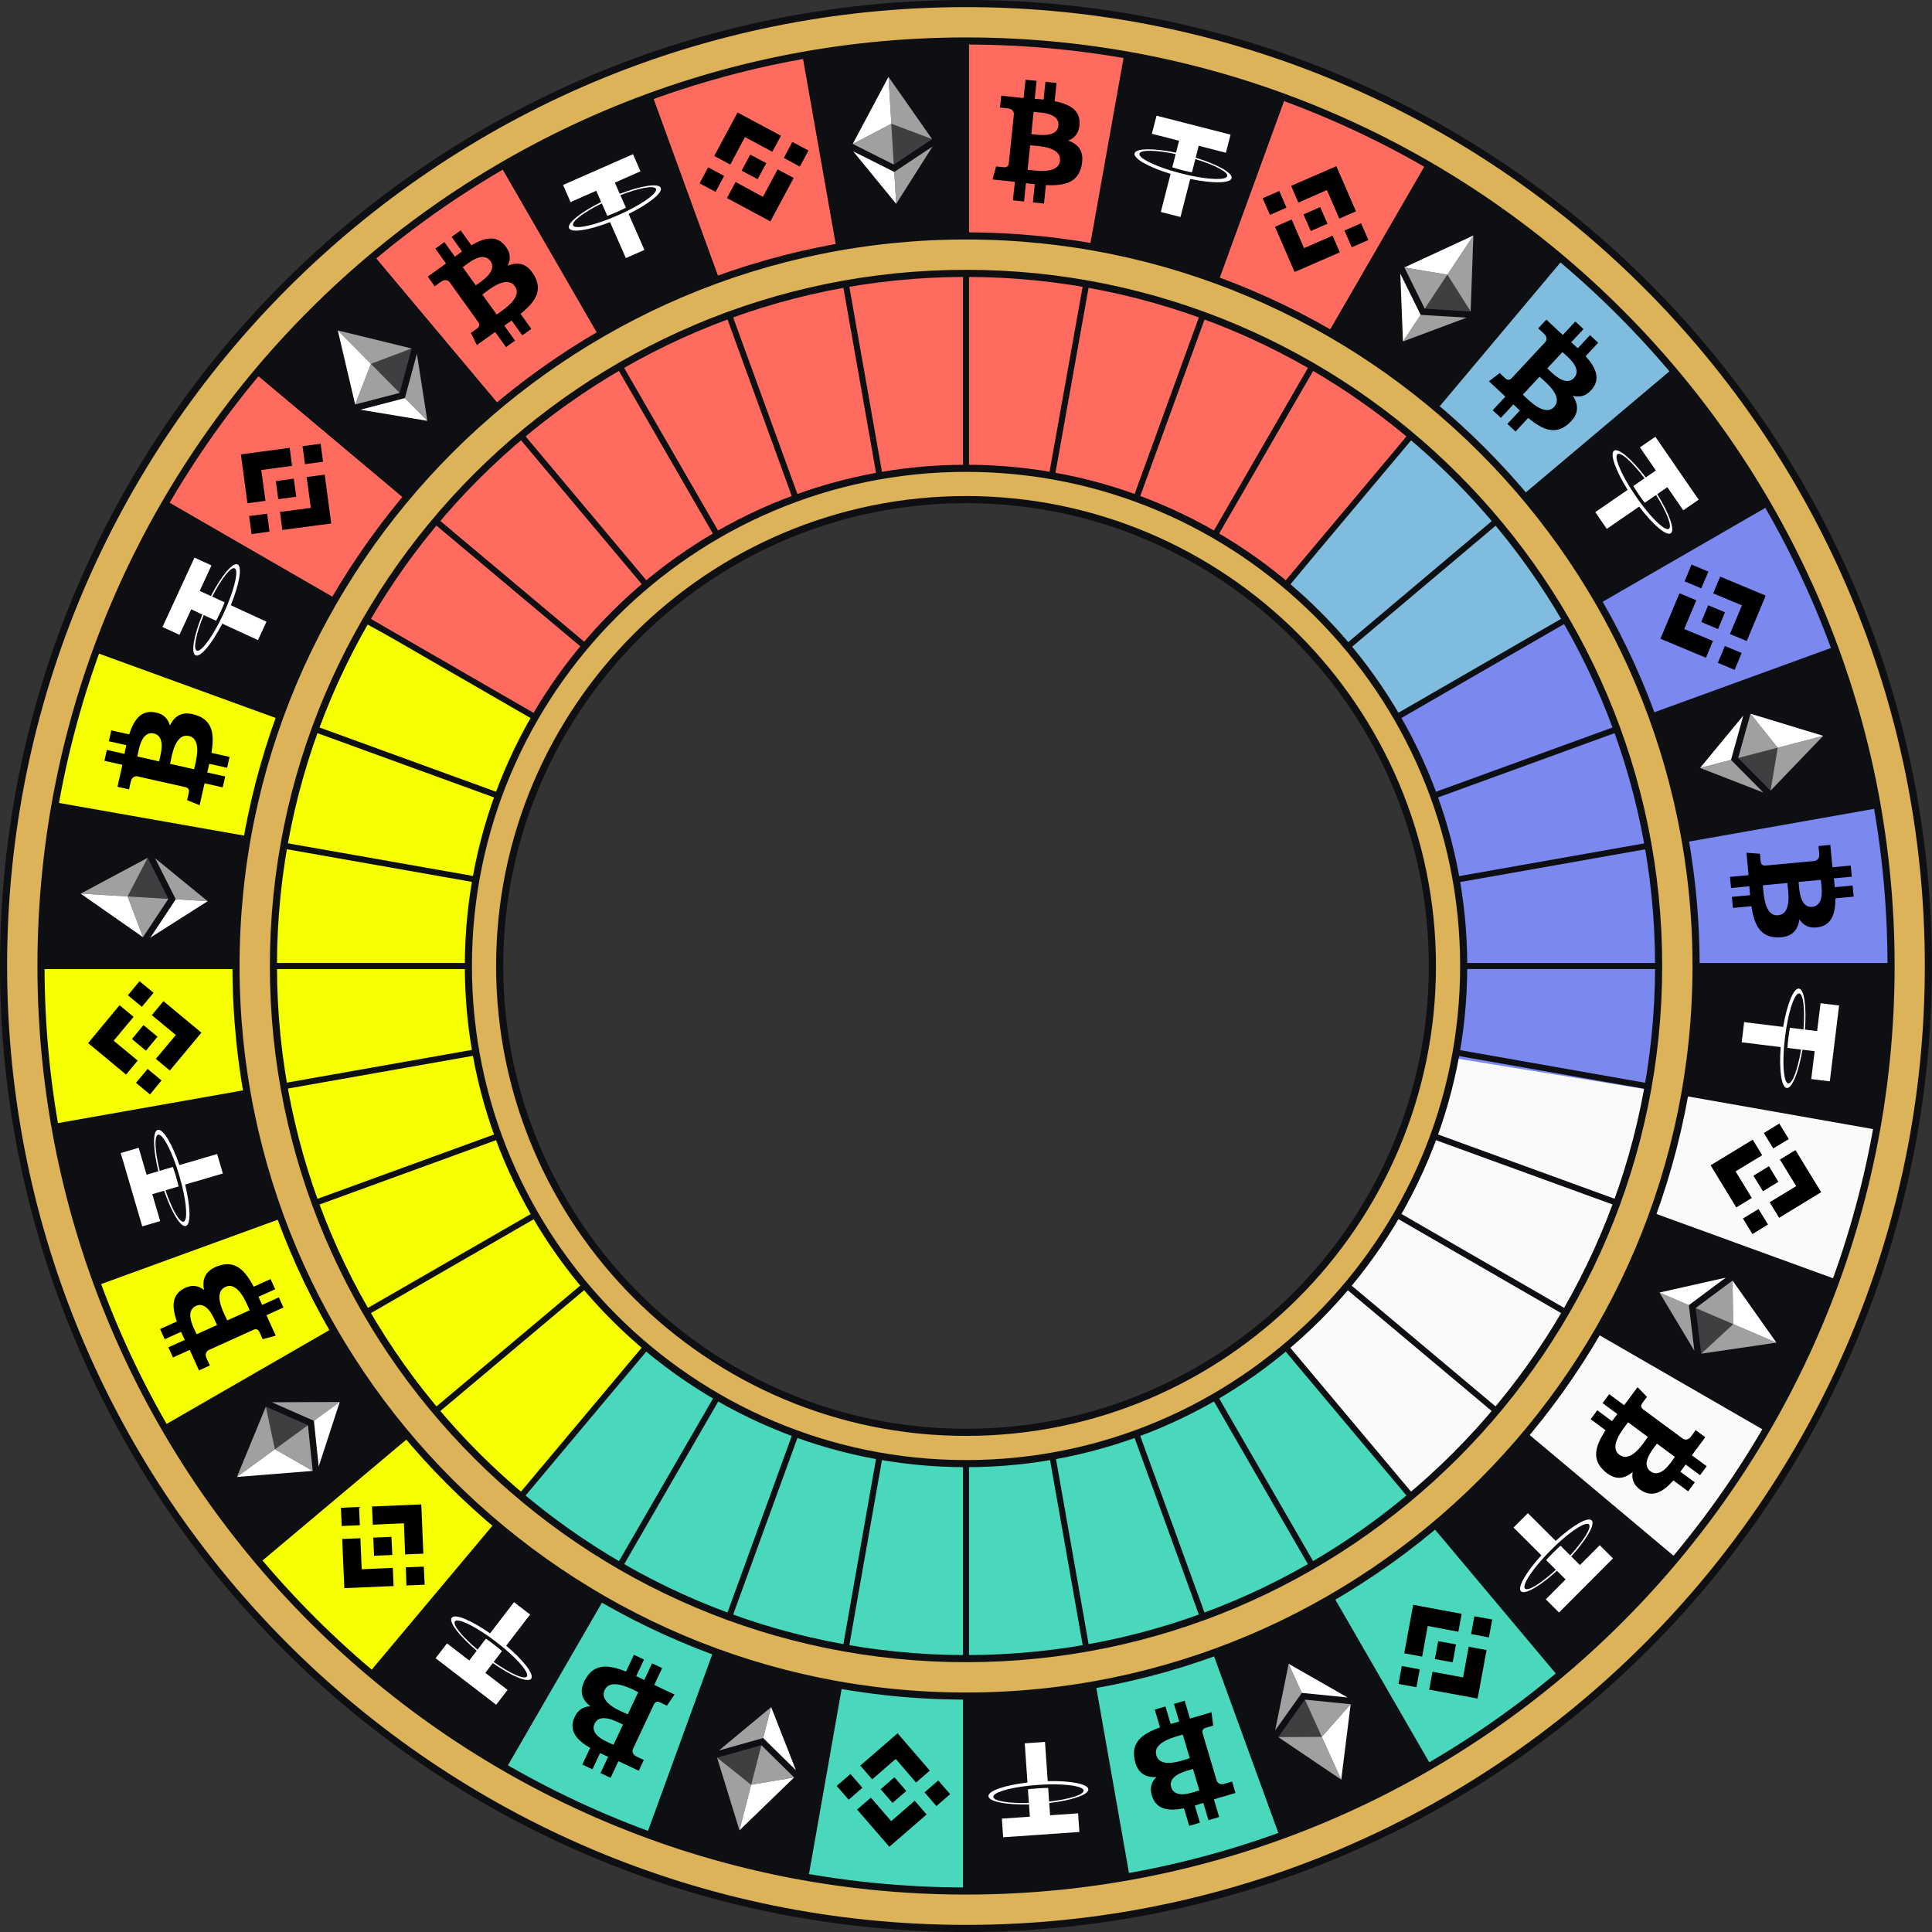 <svg width="543" height="543" viewBox="0 0 543 543" fill="none" xmlns="http://www.w3.org/2000/svg">
<rect x="0" y="0" width="543" height="543" fill="#333333" stroke="none"/>
<path d="M271.509 10.504V67.328C259.428 67.328 247.605 68.389 236.073 70.425L226.183 14.457C240.915 11.873 256.041 10.521 271.509 10.521V10.504Z" fill="#0E0F12"/>
<path d="M182.242 26.246L201.663 79.631C190.438 83.72 179.659 88.785 169.426 94.739L141.04 45.563C154.095 37.949 167.869 31.481 182.259 26.246H182.242Z" fill="#0E0F12"/>
<path d="M103.826 71.674L140.305 115.17C131.185 122.784 122.801 131.219 115.17 140.339L71.675 103.825C81.428 92.19 92.173 81.445 103.808 71.692L103.826 71.674Z" fill="#0E0F12"/>
<path d="M45.546 141.04L94.722 169.427C88.767 179.659 83.702 190.439 79.63 201.663L26.279 182.243C31.515 167.887 37.983 154.079 45.563 141.023L45.546 141.04Z" fill="#0E0F12"/>
<path d="M14.473 226.149L70.407 236.004C68.371 247.537 67.311 259.395 67.311 271.509H10.521C10.521 256.041 11.872 240.864 14.456 226.149H14.473Z" fill="#0E0F12"/>
<path d="M79.613 341.354L26.262 360.741C21.095 346.624 17.108 331.978 14.456 316.835L70.391 306.979C72.461 318.803 75.558 330.301 79.596 341.354H79.613Z" fill="#0E0F12"/>
<path d="M115.153 402.695L71.692 439.175C61.939 427.574 53.161 415.135 45.547 401.942L94.689 373.59C100.677 383.891 107.539 393.661 115.153 402.695Z" fill="#0E0F12"/>
<path d="M169.427 448.295L141.074 497.471C127.882 489.857 115.443 481.079 103.842 471.326L140.322 427.831C149.373 435.479 159.126 442.358 169.427 448.295Z" fill="#0E0F12"/>
<path d="M236.038 472.609L226.183 528.544C211.057 525.892 196.359 521.922 182.26 516.755L201.68 463.404C212.734 467.442 224.215 470.539 236.055 472.627L236.038 472.609Z" fill="#0E0F12"/>
<path d="M306.962 472.609L316.818 528.544C302.103 531.128 286.96 532.496 271.492 532.496V475.723C283.589 475.723 295.43 474.663 306.945 472.626L306.962 472.609Z" fill="#0E0F12"/>
<path d="M373.574 448.295L401.943 497.471C388.888 505.051 375.114 511.519 360.775 516.755L341.354 463.404C352.579 459.332 363.359 454.25 373.591 448.295H373.574Z" fill="#0E0F12"/>
<path d="M427.848 402.661L471.343 439.141C461.573 450.81 450.81 461.539 439.175 471.309L402.695 427.814C411.815 420.199 420.234 411.764 427.865 402.644L427.848 402.661Z" fill="#0E0F12"/>
<path d="M463.369 341.354L516.72 360.758C511.484 375.113 505.017 388.887 497.437 401.943L448.261 373.591C454.215 363.358 459.28 352.579 463.352 341.354H463.369Z" fill="#0E0F12"/>
<path d="M475.689 271.509H532.479C532.479 286.943 531.11 302.068 528.526 316.8L472.592 306.979C474.628 295.447 475.689 283.623 475.689 271.509Z" fill="#0E0F12"/>
<path d="M528.526 226.2L472.592 236.055C470.521 224.215 467.424 212.734 463.369 201.68L516.72 182.26C521.887 196.376 525.857 211.057 528.509 226.2H528.526Z" fill="#0E0F12"/>
<path d="M497.437 141.041L448.261 169.427C442.324 159.126 435.445 149.373 427.831 140.322L471.326 103.842C481.079 115.443 489.823 127.883 497.437 141.041Z" fill="#0E0F12"/>
<path d="M360.758 26.246L341.337 79.631C330.284 75.593 318.785 72.496 306.962 70.425L316.852 14.457C331.978 17.109 346.641 21.095 360.758 26.263V26.246Z" fill="#0E0F12"/>
<path d="M439.158 71.674L402.678 115.169C393.61 107.521 383.84 100.694 373.539 94.705L401.926 45.529C415.118 53.144 427.557 61.921 439.158 71.674Z" fill="#0E0F12"/>
<path d="M532.461 271.509H475.671C475.671 259.394 474.61 247.571 472.574 236.038L528.509 226.183C531.092 240.898 532.461 256.041 532.461 271.509Z" fill="#7A88F0"/>
<path d="M472.591 306.979L528.526 316.801C525.874 331.926 521.904 346.641 516.737 360.758L463.386 341.354C467.424 330.301 470.521 318.803 472.608 306.979H472.591Z" fill="#FAFAFA"/>
<path d="M516.72 182.26L463.369 201.681C459.297 190.456 454.215 179.676 448.277 169.444L497.453 141.058C505.033 154.113 511.501 167.921 516.737 182.277L516.72 182.26Z" fill="#7A88F0"/>
<path d="M448.278 373.59L497.453 401.942C489.839 415.135 481.096 427.54 471.343 439.141L427.848 402.661C435.496 393.61 442.34 383.891 448.278 373.59Z" fill="#FAFAFA"/>
<path d="M471.327 103.842L427.832 140.322C420.183 131.202 411.782 122.783 402.662 115.152L439.142 71.657C450.777 81.41 461.557 92.19 471.31 103.825L471.327 103.842Z" fill="#7FBCDD"/>
<path d="M402.678 427.831L439.158 471.326C427.557 481.079 415.117 489.857 401.925 497.471L373.556 448.295C383.856 442.341 393.626 435.479 402.661 427.831H402.678Z" fill="#49D8BC"/>
<path d="M401.925 45.529L373.539 94.705C363.341 88.785 352.561 83.72 341.337 79.631L360.757 26.246C375.096 31.481 388.87 37.949 401.925 45.529Z" fill="#FF6B5F"/>
<path d="M341.337 463.386L360.758 516.737C346.641 521.905 331.96 525.874 316.818 528.526L306.962 472.592C318.802 470.522 330.284 467.425 341.337 463.369V463.386Z" fill="#49D8BC"/>
<path d="M316.852 14.457L306.962 70.425C295.429 68.389 283.606 67.328 271.509 67.328V10.504C286.977 10.504 302.137 11.856 316.869 14.44L316.852 14.457Z" fill="#FF6B5F"/>
<path d="M271.509 475.706V532.479C256.041 532.479 240.898 531.127 226.183 528.526L236.038 472.592C247.571 474.628 259.394 475.689 271.509 475.689V475.706Z" fill="#49D8BC"/>
<path d="M226.167 14.457L236.056 70.425C224.216 72.496 212.7 75.593 201.647 79.631L182.227 26.246C196.343 21.078 211.024 17.109 226.149 14.44L226.167 14.457Z" fill="#FF6B5F"/>
<path d="M201.664 463.387L182.243 516.738C167.887 511.502 154.131 505.034 141.075 497.454L169.427 448.278C179.66 454.233 190.439 459.298 201.664 463.387Z" fill="#49D8BC"/>
<path d="M141.023 45.563L169.409 94.739C159.108 100.694 149.355 107.555 140.304 115.169L103.824 71.674C115.425 61.921 127.83 53.178 141.023 45.563Z" fill="#FF6B5F"/>
<path d="M140.321 427.831L103.842 471.326C92.207 461.573 81.461 450.828 71.708 439.192L115.169 402.713C122.817 411.833 131.219 420.217 140.321 427.848V427.831Z" fill="#F6FF00"/>
<path d="M71.692 103.825L115.187 140.339C107.539 149.39 100.66 159.143 94.723 169.444L45.547 141.058C53.161 127.865 61.939 115.426 71.692 103.825Z" fill="#FF6B5F"/>
<path d="M94.688 373.59L45.546 401.943C37.966 388.887 31.464 375.113 26.263 360.74L79.614 341.354C83.703 352.561 88.768 363.358 94.671 373.59H94.688Z" fill="#F6FF00"/>
<path d="M26.279 182.26L79.63 201.68C75.592 212.734 72.495 224.181 70.425 236.021L14.49 226.165C17.142 211.04 21.129 196.376 26.297 182.26H26.279Z" fill="#F6FF00"/>
<path d="M70.408 306.979L14.473 316.835C11.89 302.12 10.538 286.977 10.538 271.509H67.328C67.328 283.606 68.389 295.447 70.425 306.979H70.408Z" fill="#F6FF00"/>
<path d="M402 427L358.5 375.5C389.3 348.3 402.667 310.5 405.5 295L470 306.5C466.8 342.9 423.333 402.333 402 427Z" fill="#FAFAFA"/>
<path d="M470.842 307.485L404.301 296.679C409.993 255.984 395.549 218.582 387.616 204.968L444.079 171.735C465.332 201.459 470.993 274.873 470.842 307.485Z" fill="#7A88F0"/>
<path d="M400.845 426.684L357.368 374.664C335.669 393.622 332.451 394.567 275.366 407.438C250.907 412.953 200.391 393.344 182.278 374.778L142.932 424.401C160.215 444.982 221.368 475.488 270.051 472.381C351.906 467.158 370.613 447.891 400.845 426.684Z" fill="#49D8BC"/>
<path d="M272.346 410.378H270.652V541H272.346V410.378Z" fill="#0E0F12"/>
<path d="M98 170.285L153.168 203C171.223 167.265 210.897 134.551 266.514 134.551C307.554 134.551 338.332 154.073 358.835 167.078L359.5 167.5L399 118C381.781 97.365 353.88 77.677 272.031 69.625C190.181 61.572 121.906 133.376 98 170.285Z" fill="#FF6B5F"/>
<path d="M400 118L358.5 168.5C372.5 178.1 384 196.5 388 204.5L446 171L400 118Z" fill="#7FBCDD" stroke="#0E0F12"/>
<path d="M141.5 427L185 375C162.5 357 161 354 138.225 300.096C128.467 277 138.821 223.81 153.887 202.696L98.082 172.758C80.886 193.412 61.69 259 73.367 306.364C93 386 115.275 401 141.5 427Z" fill="#F6FF00"/>
<path d="M272.346 2H270.652V132.622H272.346V2Z" fill="#0E0F12"/>
<path d="M317.468 537.048L294.779 408.428L296.456 408.137L319.128 536.757L317.468 537.048Z" fill="#0E0F12"/>
<path d="M225.547 5.942L223.879 6.237L246.561 134.874L248.229 134.58L225.547 5.942Z" fill="#0E0F12"/>
<path d="M362.879 525.036L318.203 402.302L319.794 401.72L364.47 524.454L362.879 525.036Z" fill="#0E0F12"/>
<path d="M180.129 17.972L178.537 18.551L223.213 141.296L224.804 140.716L180.129 17.972Z" fill="#0E0F12"/>
<path d="M341.643 391.286L340.176 392.133L405.521 505.314L406.988 504.467L341.643 391.286Z" fill="#0E0F12"/>
<path d="M137.482 37.689L136.015 38.536L201.36 151.717L202.827 150.87L137.482 37.689Z" fill="#0E0F12"/>
<path d="M361.365 377.265L360.067 378.354L444.085 478.481L445.382 477.393L361.365 377.265Z" fill="#0E0F12"/>
<path d="M98.927 64.497L97.629 65.586L181.635 165.7L182.933 164.612L98.927 64.497Z" fill="#0E0F12"/>
<path d="M378.374 360.064L377.285 361.362L477.413 445.379L478.502 444.082L378.374 360.064Z" fill="#0E0F12"/>
<path d="M164.635 182.944L64.504 98.914L65.599 97.614L165.73 181.644L164.635 182.944Z" fill="#0E0F12"/>
<path d="M392.132 340.176L391.285 341.643L504.452 406.98L505.299 405.513L392.132 340.176Z" fill="#0E0F12"/>
<path d="M38.535 136.017L37.688 137.484L150.869 202.829L151.716 201.362L38.535 136.017Z" fill="#0E0F12"/>
<path d="M402.282 318.164L401.697 319.771L524.442 364.447L525.027 362.839L402.282 318.164Z" fill="#0E0F12"/>
<path d="M18.545 178.531L17.966 180.123L140.694 224.793L141.274 223.201L18.545 178.531Z" fill="#0E0F12"/>
<path d="M408.437 294.808L408.143 296.476L536.78 319.158L537.074 317.49L408.437 294.808Z" fill="#0E0F12"/>
<path d="M6.245 223.853L5.951 225.521L134.589 248.203L134.883 246.535L6.245 223.853Z" fill="#0E0F12"/>
<path d="M541 270.653H410.378V272.347H541V270.653Z" fill="#0E0F12"/>
<path d="M132.622 270.653H2V272.364H132.622V270.653Z" fill="#0E0F12"/>
<path d="M536.757 223.837L408.131 246.586L408.426 248.254L537.052 225.505L536.757 223.837Z" fill="#0E0F12"/>
<path d="M134.589 294.732L5.963 317.482L6.258 319.15L134.884 296.4L134.589 294.732Z" fill="#0E0F12"/>
<path d="M402.302 224.797L401.721 223.205L524.472 178.53L525.037 180.121L402.302 224.797Z" fill="#0E0F12"/>
<path d="M140.708 318.18L17.979 362.898L18.558 364.49L141.287 319.772L140.708 318.18Z" fill="#0E0F12"/>
<path d="M504.473 135.98L391.292 201.325L392.139 202.792L505.32 137.447L504.473 135.98Z" fill="#0E0F12"/>
<path d="M150.914 340.204L37.688 405.471L38.533 406.938L151.76 341.672L150.914 340.204Z" fill="#0E0F12"/>
<path d="M477.315 97.526L377.378 181.77L378.47 183.065L478.407 98.821L477.315 97.526Z" fill="#0E0F12"/>
<path d="M164.577 360.057L64.522 444.162L65.612 445.459L165.667 361.354L164.577 360.057Z" fill="#0E0F12"/>
<path d="M444.115 64.537L360.074 164.623L361.371 165.712L445.413 65.627L444.115 64.537Z" fill="#0E0F12"/>
<path d="M181.619 377.26L97.637 477.418L98.935 478.506L182.917 378.349L181.619 377.26Z" fill="#0E0F12"/>
<path d="M405.563 37.729L340.158 150.876L341.625 151.724L407.029 38.577L405.563 37.729Z" fill="#0E0F12"/>
<path d="M201.379 391.35L135.975 504.497L137.441 505.345L202.846 392.198L201.379 391.35Z" fill="#0E0F12"/>
<path d="M319.794 141.297L318.203 140.699L362.879 17.947L364.487 18.546L319.794 141.297Z" fill="#0E0F12"/>
<path d="M180.121 525.053L178.529 524.454L223.205 401.72L224.796 402.302L180.121 525.053Z" fill="#0E0F12"/>
<path d="M317.624 5.971L294.628 134.553L296.295 134.851L319.292 6.269L317.624 5.971Z" fill="#0E0F12"/>
<path d="M225.55 537.048L223.873 536.757L246.545 408.137L248.221 408.428L225.55 537.048Z" fill="#0E0F12"/>
<path d="M271.51 534.173C126.669 534.173 8.828 416.332 8.828 271.491C8.828 126.65 126.669 8.827 271.51 8.827C416.351 8.827 534.191 126.667 534.191 271.491C534.191 416.315 416.351 534.173 271.51 534.173ZM271.51 12.215C128.534 12.215 12.216 128.532 12.216 271.491C12.216 414.45 128.534 530.768 271.493 530.768C414.452 530.768 530.769 414.45 530.769 271.491C530.769 128.532 414.469 12.215 271.51 12.215Z" fill="#DCB359"/>
<path d="M271.509 477.383C157.98 477.383 65.617 385.02 65.617 271.491C65.617 157.962 157.98 65.617 271.509 65.617C385.037 65.617 477.4 157.98 477.4 271.491C477.4 385.003 385.037 477.383 271.509 477.383ZM271.509 69.022C159.862 69.022 69.022 159.845 69.022 271.491C69.022 383.138 159.862 473.978 271.509 473.978C383.155 473.978 473.995 383.138 473.995 271.491C473.995 159.845 383.155 69.022 271.509 69.022Z" fill="#DCB359"/>
<path d="M271.508 131.622C194.386 131.622 131.639 194.37 131.639 271.492C131.639 348.614 194.386 411.361 271.508 411.361C348.63 411.361 411.378 348.614 411.378 271.492C411.378 194.37 348.63 131.622 271.508 131.622ZM271.508 402.568C199.238 402.568 140.432 343.762 140.432 271.492C140.432 199.221 199.238 140.415 271.508 140.415C343.778 140.415 402.585 199.221 402.585 271.492C402.585 343.762 343.778 402.568 271.508 402.568Z" fill="#DCB359" stroke="#0E0F12" stroke-width="2"/>
<path d="M271.509 66.311C158.369 66.311 66.328 158.351 66.328 271.491C66.328 384.631 158.369 476.689 271.509 476.689C384.649 476.689 476.689 384.648 476.689 271.491C476.689 158.334 384.648 66.311 271.509 66.311ZM271.509 466.168C164.162 466.168 76.849 378.838 76.849 271.491C76.849 164.144 164.179 76.832 271.509 76.832C378.839 76.832 466.168 164.161 466.168 271.491C466.168 378.821 378.838 466.168 271.509 466.168Z" fill="#DCB359" stroke="#0E0F12" stroke-width="2"/>
<path d="M271.509 1C122.112 1 1 122.111 1 271.492C1 420.872 122.111 542 271.492 542C420.872 542 541.983 420.889 541.983 271.492C541.983 122.094 420.889 1 271.509 1ZM271.509 531.479C128.161 531.479 11.521 414.856 11.521 271.492C11.521 128.127 128.144 11.521 271.509 11.521C414.874 11.521 531.496 128.144 531.496 271.492C531.496 414.839 414.856 531.479 271.509 531.479Z" fill="#DCB359" stroke="#0E0F12" stroke-width="2"/>
<path d="M374.524 66.226L376.562 70.922L363.855 76.45L358.34 63.739L363.035 61.697L366.501 69.742L374.524 66.226ZM382.537 62.742L384.603 67.449L379.91 69.491L377.871 64.795L382.537 62.742ZM371.047 58.212L373.096 62.878L368.401 64.92L366.352 60.253L371.045 58.213L371.047 58.212ZM359.556 53.681L361.566 58.366L356.914 60.39L354.862 55.723L359.556 53.681ZM375.583 46.71L381.109 59.393L376.415 61.433L372.937 53.418L364.915 56.933L362.876 52.237L375.582 46.711L375.583 46.71Z" fill="black"/>
<path d="M481.438 180.144L479.458 184.866L466.676 179.515L472.037 166.739L476.76 168.716L473.35 176.784L481.438 180.144ZM489.498 183.519L487.529 188.267L482.808 186.292L484.788 181.571L489.498 183.519ZM484.819 172.089L482.868 176.797L478.145 174.82L480.097 170.112L484.818 172.089L484.819 172.089ZM480.14 160.658L478.148 165.351L473.469 163.392L475.418 158.682L480.14 160.658ZM496.262 167.407L490.928 180.172L486.207 178.194L489.588 170.137L481.5 166.777L483.48 162.056L496.26 167.406L496.262 167.407Z" fill="black"/>
<path d="M492.365 336.687L487.991 339.349L480.779 327.517L492.616 320.315L495.281 324.688L487.786 329.221L492.365 336.687ZM496.912 344.149L492.532 346.839L489.867 342.47L494.24 339.808L496.912 344.149ZM499.829 332.148L495.487 334.816L492.822 330.443L497.165 327.776L499.828 332.146L499.829 332.148ZM502.746 320.145L498.38 322.777L495.739 318.445L500.082 315.775L502.746 320.145ZM511.842 335.069L500.034 342.277L497.371 337.906L504.836 333.365L500.257 325.898L504.63 323.237L511.841 335.067L511.842 335.069Z" fill="black"/>
<path d="M399.7 465.605L394.667 464.671L397.186 451.045L410.808 453.575L409.877 458.611L401.269 456.988L399.7 465.605ZM398.111 474.197L393.053 473.28L393.983 468.247L399.016 469.182L398.111 474.197ZM408.289 467.202L403.275 466.293L404.206 461.258L409.221 462.168L408.289 467.2L408.289 467.202ZM418.468 460.206L413.46 459.254L414.382 454.265L419.399 455.172L418.468 460.206ZM415.291 477.392L401.685 474.885L402.618 469.853L411.208 471.448L412.777 462.831L417.81 463.766L415.292 477.39L415.291 477.392Z" fill="black"/>
<path d="M245.142 500.1L241.795 496.227L252.273 487.159L261.331 497.644L257.459 500.994L251.75 494.351L245.142 500.1ZM238.534 505.817L235.158 501.942L239.027 498.592L242.374 502.466L238.534 505.817ZM250.852 506.712L247.504 502.87L251.376 499.519L254.724 503.362L250.854 506.71L250.852 506.712ZM263.172 507.606L259.855 503.735L263.691 500.415L267.042 504.256L263.172 507.606ZM249.956 519.043L240.896 508.587L244.768 505.239L250.479 511.851L257.087 506.101L260.434 509.975L249.957 519.042L249.956 519.043Z" fill="black"/>
<path d="M104.774 428.526L104.558 423.411L118.403 422.818L118.984 436.661L113.868 436.88L113.524 428.128L104.774 428.526ZM96.044 428.9L95.807 423.765L100.92 423.545L101.135 428.66L96.044 428.9ZM105.14 437.255L104.903 432.164L110.019 431.945L110.254 437.036L105.141 437.255L105.14 437.255ZM114.236 445.611L114.043 440.516L119.111 440.299L119.35 445.391L114.236 445.611ZM96.774 446.359L96.173 432.538L101.287 432.32L101.654 441.049L110.403 440.651L110.619 445.766L96.776 446.359L96.774 446.359Z" fill="black"/>
<path d="M42.668 285.315L45.941 281.379L56.602 290.232L47.741 300.884L43.802 297.612L49.421 290.893L42.668 285.315ZM35.946 279.732L39.217 275.767L43.155 279.036L39.881 282.972L35.946 279.732ZM37.08 292.031L40.322 288.099L44.261 291.37L41.018 295.302L37.082 292.032L37.08 292.031ZM38.214 304.33L41.49 300.425L45.393 303.666L42.152 307.6L38.214 304.33ZM24.768 293.164L33.6 282.516L37.537 285.787L31.949 292.504L38.702 298.081L35.429 302.017L24.77 293.165L24.768 293.164Z" fill="black"/>
<path d="M86.182 134.07L91.257 133.394L93.094 147.129L79.359 148.954L78.681 143.879L87.367 142.748L86.182 134.07ZM85.025 125.409L90.117 124.71L90.797 129.782L85.722 130.458L85.025 125.409ZM77.522 135.219L82.571 134.526L83.25 139.601L78.2 140.294L77.522 135.221L77.522 135.219ZM70.019 145.031L75.075 144.38L75.748 149.409L70.698 150.104L70.019 145.031ZM67.702 127.708L81.413 125.865L82.09 130.938L73.429 132.089L74.614 140.767L69.539 141.443L67.702 127.709L67.702 127.708Z" fill="black"/>
<path d="M218.554 47.592L223.065 50.013L216.518 62.227L204.312 55.669L206.731 51.157L214.437 55.322L218.554 47.592ZM222.684 39.891L227.222 42.304L224.805 46.815L220.295 44.393L222.684 39.891ZM210.859 43.456L215.359 45.848L212.94 50.361L208.439 47.968L210.858 43.458L210.859 43.456ZM199.033 47.022L203.514 49.453L201.117 53.924L196.615 51.533L199.033 47.022ZM207.291 31.619L219.488 38.147L217.068 42.658L209.371 38.523L205.254 46.254L200.744 43.832L207.29 31.62L207.291 31.619Z" fill="black"/>
<path d="M336.049 44.317L336.906 40.973L344.548 42.933L345.853 37.843L325.05 32.509L323.745 37.599L331.386 39.558L330.529 42.901C324.249 41.597 319.261 41.628 318.884 43.1C318.507 44.572 322.864 46.999 328.997 48.877L326.254 59.575L331.78 60.992L334.523 50.294C340.797 51.597 345.772 51.563 346.149 50.091C346.52 48.617 342.176 46.194 336.049 44.317ZM334.755 49.39C334.598 49.356 333.786 49.201 332.002 48.744C330.574 48.377 329.585 48.084 329.235 47.974L329.233 47.98C323.812 46.331 319.959 44.326 320.252 43.185C320.544 42.043 324.881 42.138 330.433 43.302L329.479 47.02C329.835 47.138 330.842 47.462 332.264 47.827C333.967 48.264 334.839 48.414 335.006 48.437L335.962 44.707C341.377 46.354 345.218 48.356 344.925 49.498C344.62 50.636 340.29 50.543 334.755 49.39Z" fill="white"/>
<path d="M437.58 441.472L440.024 443.91L434.453 449.495L438.174 453.206L453.339 438L449.619 434.289L444.048 439.874L441.604 437.437C445.919 432.691 448.427 428.38 447.351 427.307C446.275 426.234 441.971 428.753 437.236 433.081L429.417 425.282L425.388 429.322L433.207 437.121C428.897 441.862 426.398 446.164 427.474 447.237C428.555 448.305 432.85 445.795 437.58 441.472ZM433.868 437.78C433.978 437.661 434.523 437.041 435.824 435.737C436.865 434.693 437.62 433.991 437.893 433.745L437.888 433.74C442.063 429.91 445.748 427.61 446.583 428.442C447.417 429.274 445.132 432.961 441.308 437.151L438.59 434.44C438.308 434.687 437.517 435.389 436.48 436.429C435.239 437.673 434.666 438.348 434.561 438.48L437.288 441.199C433.118 445.025 429.442 447.316 428.607 446.484C427.782 445.643 430.063 441.96 433.868 437.78Z" fill="white"/>
<path d="M44.51 329.193L41.198 330.164L38.979 322.595L33.936 324.073L39.978 344.681L45.02 343.203L42.801 335.633L46.113 334.662C48.2 340.727 50.774 344.999 52.233 344.571C53.691 344.144 53.551 339.158 52.033 332.927L62.631 329.82L61.026 324.345L50.428 327.452C48.343 321.393 45.772 317.133 44.314 317.561C42.858 317.995 42.993 322.968 44.51 329.193ZM49.532 327.714C49.584 327.867 49.865 328.643 50.383 330.411C50.798 331.826 51.05 332.825 51.135 333.183L51.141 333.181C52.493 338.684 52.738 343.021 51.607 343.352C50.476 343.684 48.342 339.907 46.507 334.54L50.19 333.46C50.109 333.095 49.874 332.063 49.461 330.654C48.967 328.967 48.65 328.141 48.585 327.985L44.889 329.069C43.54 323.572 43.299 319.248 44.43 318.916C45.564 318.597 47.696 322.367 49.532 327.714Z" fill="white"/>
<path d="M465.775 138.883L468.619 136.927L473.089 143.427L477.419 140.449L465.25 122.754L460.92 125.731L465.39 132.231L462.546 134.187C458.672 129.075 454.893 125.82 453.641 126.681C452.389 127.542 454.076 132.235 457.463 137.682L448.363 143.94L451.596 148.641L460.696 142.383C464.567 147.49 468.337 150.735 469.59 149.874C470.838 149.007 469.158 144.325 465.775 138.883ZM461.465 141.854C461.369 141.725 460.859 141.075 459.815 139.558C458.98 138.343 458.428 137.472 458.236 137.159L458.231 137.162C455.23 132.356 453.645 128.312 454.616 127.644C455.587 126.976 458.792 129.899 462.21 134.426L459.048 136.6C459.238 136.923 459.783 137.829 460.615 139.039C461.611 140.488 462.17 141.174 462.281 141.301L465.454 139.119C468.45 143.92 470.028 147.954 469.057 148.622C468.079 149.279 464.877 146.362 461.465 141.854Z" fill="white"/>
<path d="M289.21 507.144L289.449 510.587L281.58 511.134L281.944 516.376L303.368 514.888L303.004 509.646L295.135 510.192L294.895 506.749C301.267 506.01 305.991 504.41 305.885 502.894C305.78 501.378 300.881 500.446 294.468 500.595L293.703 489.578L288.011 489.973L288.776 500.99C282.411 501.729 277.701 503.328 277.806 504.844C277.918 506.359 282.804 507.292 289.21 507.144ZM288.841 501.922C289.001 501.904 289.82 501.795 291.657 501.668C293.128 501.566 294.159 501.533 294.526 501.527L294.526 501.52C300.19 501.379 304.479 502.068 304.561 503.244C304.642 504.42 300.496 505.695 294.861 506.338L294.595 502.51C294.22 502.51 293.162 502.519 291.698 502.62C289.944 502.742 289.069 502.874 288.903 502.905L289.17 506.746C283.512 506.888 279.236 506.197 279.154 505.021C279.086 503.845 283.225 502.57 288.841 501.922Z" fill="white"/>
<path d="M59.264 167.524L56.13 166.078L59.434 158.915L54.663 156.714L45.667 176.214L50.438 178.416L53.742 171.253L56.877 172.699C54.462 178.641 53.593 183.552 54.973 184.188C56.353 184.825 59.525 180.977 62.478 175.283L72.506 179.909L74.896 174.728L64.868 170.102C67.281 164.166 68.144 159.266 66.764 158.63C65.381 157.999 62.214 161.836 59.264 167.524ZM64.02 169.711C63.959 169.86 63.66 170.63 62.889 172.302C62.271 173.641 61.804 174.561 61.633 174.886L61.639 174.888C59.04 179.923 56.373 183.352 55.303 182.858C54.233 182.365 55.108 178.116 57.254 172.865L60.739 174.473C60.918 174.145 61.419 173.213 62.034 171.88C62.771 170.283 63.076 169.452 63.129 169.292L59.632 167.679C62.228 162.651 64.89 159.233 65.96 159.727C67.025 160.232 66.152 164.475 64.02 169.711Z" fill="white"/>
<path d="M506.596 295.028L510.022 295.448L509.063 303.278L514.279 303.916L516.89 282.6L511.674 281.961L510.715 289.791L507.289 289.372C507.774 282.976 507.101 278.034 505.593 277.849C504.084 277.665 502.239 282.298 501.166 288.622L490.204 287.279L489.51 292.942L500.472 294.285C499.988 300.674 500.663 305.603 502.171 305.788C503.68 305.966 505.524 301.346 506.596 295.028ZM501.399 294.398C501.412 294.238 501.461 293.413 501.685 291.585C501.864 290.121 502.028 289.103 502.092 288.742L502.085 288.741C503.023 283.153 504.515 279.073 505.685 279.217C506.854 279.36 507.319 283.673 506.879 289.328L503.07 288.861C502.999 289.229 502.806 290.269 502.628 291.727C502.414 293.472 502.377 294.356 502.376 294.524L506.198 294.992C505.262 300.574 503.771 304.641 502.602 304.497C501.433 304.341 500.968 300.035 501.399 294.398Z" fill="white"/>
<path d="M133.986 463.953L131.883 466.69L125.627 461.885L122.426 466.053L139.459 479.133L142.659 474.966L136.403 470.161L138.505 467.424C143.767 471.091 148.365 473.023 149.291 471.818C150.217 470.613 147.164 466.669 142.263 462.531L148.99 453.772L144.465 450.297L137.738 459.056C132.481 455.392 127.893 453.468 126.968 454.674C126.047 455.883 129.089 459.819 133.986 463.953ZM137.169 459.797C137.301 459.889 137.986 460.351 139.447 461.472C140.616 462.371 141.41 463.029 141.689 463.268L141.693 463.263C146.029 466.909 148.785 470.268 148.067 471.202C147.349 472.137 143.399 470.345 138.751 467.093L141.089 464.049C140.808 463.801 140.01 463.107 138.846 462.213C137.451 461.142 136.709 460.661 136.564 460.574L134.219 463.628C129.887 459.985 127.142 456.635 127.86 455.7C128.588 454.773 132.533 456.561 137.169 459.797Z" fill="white"/>
<path d="M174.188 54.485L172.799 51.326L180.02 48.15L177.905 43.34L158.246 51.985L160.361 56.795L167.582 53.62L168.972 56.779C163.226 59.63 159.321 62.733 159.933 64.124C160.545 65.515 165.471 64.735 171.455 62.427L175.901 72.536L181.123 70.239L176.678 60.13C182.418 57.282 186.31 54.184 185.699 52.793C185.081 51.405 180.167 52.18 174.188 54.485ZM176.302 59.275C176.157 59.346 175.423 59.725 173.737 60.466C172.388 61.06 171.429 61.439 171.085 61.569L171.088 61.575C165.805 63.624 161.536 64.425 161.061 63.346C160.587 62.268 164.057 59.665 169.143 57.154L170.688 60.667C171.041 60.541 172.033 60.174 173.377 59.583C174.987 58.876 175.766 58.456 175.911 58.371L174.361 54.846C179.638 52.8 183.895 52.003 184.37 53.082C184.832 54.166 181.368 56.766 176.302 59.275Z" fill="white"/>
<path d="M249.718 21.594L250.515 34.791L261.971 39.101L249.718 21.594Z" fill="white" fill-opacity="0.602"/>
<path d="M249.718 21.594L239.661 40.449L250.516 34.791L249.718 21.594Z" fill="white"/>
<path d="M251.335 48.327L251.877 57.294L262.105 41.178L251.335 48.327Z" fill="white" fill-opacity="0.602"/>
<path d="M251.876 57.294L251.334 48.325L239.787 42.526L251.876 57.294Z" fill="white"/>
<path d="M251.209 46.251L261.972 39.101L250.517 34.794L251.209 46.251Z" fill="white" fill-opacity="0.2"/>
<path d="M239.661 40.449L251.208 46.251L250.516 34.794L239.661 40.449Z" fill="white" fill-opacity="0.602"/>
<path d="M414.104 66.186L406.786 77.197L413.329 87.541L414.104 66.186Z" fill="white" fill-opacity="0.602"/>
<path d="M414.105 66.186L394.715 75.169L406.787 77.197L414.105 66.186Z" fill="white"/>
<path d="M399.281 88.491L394.308 95.973L412.184 89.278L399.281 88.491Z" fill="white" fill-opacity="0.602"/>
<path d="M394.308 95.973L399.281 88.49L393.563 76.903L394.308 95.973Z" fill="white"/>
<path d="M400.432 86.759L413.329 87.541L406.785 77.2L400.432 86.759Z" fill="white" fill-opacity="0.2"/>
<path d="M394.715 75.17L400.432 86.759L406.785 77.2L394.715 75.17Z" fill="white" fill-opacity="0.602"/>
<path d="M512.427 206.815L499.633 210.147L497.617 222.219L512.427 206.815Z" fill="white" fill-opacity="0.602"/>
<path d="M512.427 206.815L491.984 200.59L499.633 210.147L512.427 206.815Z" fill="white"/>
<path d="M486.51 213.565L477.816 215.829L495.605 222.751L486.51 213.565Z" fill="white" fill-opacity="0.602"/>
<path d="M477.817 215.829L486.511 213.565L489.971 201.115L477.817 215.829Z" fill="white"/>
<path d="M488.522 213.041L497.617 222.22L499.63 210.148L488.522 213.041Z" fill="white" fill-opacity="0.2"/>
<path d="M491.984 200.591L488.522 213.041L499.63 210.148L491.984 200.591Z" fill="white" fill-opacity="0.602"/>
<path d="M499.278 377.358L487.126 372.151L478.135 380.456L499.278 377.358Z" fill="white" fill-opacity="0.602"/>
<path d="M499.278 377.358L486.938 359.912L487.126 372.151L499.278 377.358Z" fill="white"/>
<path d="M474.661 366.811L466.403 363.273L476.219 379.644L474.661 366.811Z" fill="white" fill-opacity="0.602"/>
<path d="M466.403 363.273L474.662 366.812L485.024 359.093L466.403 363.273Z" fill="white"/>
<path d="M476.572 367.63L478.135 380.457L487.123 372.151L476.572 367.63Z" fill="white" fill-opacity="0.2"/>
<path d="M486.937 359.913L476.572 367.63L487.123 372.151L486.937 359.913Z" fill="white" fill-opacity="0.602"/>
<path d="M376.964 500.187L371.5 488.148L359.261 488.219L376.964 500.187Z" fill="white" fill-opacity="0.602"/>
<path d="M376.964 500.186L379.613 478.982L371.5 488.148L376.964 500.186Z" fill="white"/>
<path d="M365.894 475.799L362.181 467.619L358.393 486.328L365.894 475.799Z" fill="white" fill-opacity="0.602"/>
<path d="M362.181 467.619L365.895 475.801L378.752 477.087L362.181 467.619Z" fill="white"/>
<path d="M366.754 477.693L359.26 488.219L371.498 488.145L366.754 477.693Z" fill="white" fill-opacity="0.2"/>
<path d="M379.612 478.982L366.754 477.693L371.498 488.145L379.612 478.982Z" fill="white" fill-opacity="0.602"/>
<path d="M207.83 514.423L211.123 501.619L201.545 494L207.83 514.423Z" fill="white" fill-opacity="0.602"/>
<path d="M207.83 514.423L223.19 499.567L211.123 501.619L207.83 514.423Z" fill="white"/>
<path d="M214.499 488.485L216.737 479.785L202.054 491.982L214.499 488.485Z" fill="white" fill-opacity="0.602"/>
<path d="M216.738 479.785L214.5 488.487L223.708 497.551L216.738 479.785Z" fill="white"/>
<path d="M213.982 490.499L201.544 494L211.123 501.616L213.982 490.499Z" fill="white" fill-opacity="0.2"/>
<path d="M223.189 499.567L213.982 490.499L211.123 501.616L223.189 499.567Z" fill="white" fill-opacity="0.602"/>
<path d="M66.588 415.107L77.271 407.318L74.722 395.347L66.588 415.107Z" fill="white" fill-opacity="0.602"/>
<path d="M66.588 415.107L87.889 413.406L77.27 407.317L66.588 415.107Z" fill="white"/>
<path d="M88.228 399.328L95.487 394.035L76.399 394.114L88.228 399.328Z" fill="white" fill-opacity="0.602"/>
<path d="M95.486 394.035L88.226 399.329L89.57 412.18L95.486 394.035Z" fill="white"/>
<path d="M86.547 400.553L74.721 395.346L77.272 407.315L86.547 400.553Z" fill="white" fill-opacity="0.2"/>
<path d="M87.889 413.406L86.547 400.553L77.272 407.315L87.889 413.406Z" fill="white" fill-opacity="0.602"/>
<path d="M22.665 251.162L35.862 251.95L41.512 241.092L22.665 251.162Z" fill="white" fill-opacity="0.602"/>
<path d="M22.665 251.163L40.182 263.403L35.863 251.95L22.665 251.163Z" fill="white"/>
<path d="M49.4 252.756L58.367 253.291L43.59 241.208L49.4 252.756Z" fill="white" fill-opacity="0.602"/>
<path d="M58.367 253.291L49.398 252.756L42.259 263.526L58.367 253.291Z" fill="white"/>
<path d="M47.324 252.633L41.513 241.092L35.866 251.949L47.324 252.633Z" fill="white" fill-opacity="0.2"/>
<path d="M40.182 263.402L47.324 252.633L35.865 251.949L40.182 263.402Z" fill="white" fill-opacity="0.602"/>
<path d="M94.939 92.871L104.244 102.262L115.696 97.944L94.939 92.871Z" fill="white" fill-opacity="0.602"/>
<path d="M94.939 92.871L99.82 113.675L104.244 102.262L94.939 92.871Z" fill="white"/>
<path d="M113.789 111.895L120.112 118.276L117.167 99.417L113.789 111.895Z" fill="white" fill-opacity="0.602"/>
<path d="M120.112 118.276L113.789 111.894L101.285 115.153L120.112 118.276Z" fill="white"/>
<path d="M112.326 110.418L115.697 97.944L104.247 102.264L112.326 110.418Z" fill="white" fill-opacity="0.2"/>
<path d="M99.82 113.675L112.326 110.418L104.247 102.264L99.82 113.675Z" fill="white" fill-opacity="0.602"/>
<path d="M300.206 39.512C302.109 38.777 303.409 37.269 303.427 34.533C303.456 30.794 300.399 29.221 296.412 28.448L296.946 23.313L293.828 22.989L293.307 27.988C292.487 27.903 291.649 27.832 290.815 27.762L291.338 22.73L288.224 22.406L287.689 27.539C287.012 27.483 286.348 27.427 285.701 27.36L285.703 27.344L281.403 26.895L281.056 30.233C281.056 30.233 283.363 30.429 283.32 30.467C284.582 30.599 284.918 31.377 284.971 32.024L284.363 37.874L283.507 46.091C283.41 46.483 283.11 47.095 282.227 47.005C282.264 47.044 279.96 46.768 279.96 46.768L278.953 50.436L283.009 50.858C283.765 50.938 284.506 51.027 285.234 51.109L284.696 56.302L287.81 56.627L288.344 51.488C289.199 51.595 290.025 51.689 290.832 51.772L290.299 56.886L293.416 57.211L293.958 52.026C299.229 52.27 303.035 51.328 304.005 46.441C304.786 42.506 303.106 40.538 300.206 39.512ZM290.507 31.444C292.265 31.627 297.853 31.642 297.47 35.325C297.102 38.856 291.617 37.868 289.858 37.685L290.507 31.444ZM288.812 47.716L289.53 40.835C291.642 41.054 298.331 41.135 297.91 45.184C297.507 49.066 290.926 47.934 288.812 47.716Z" fill="black"/>
<path d="M458.857 413.725C458.523 415.738 459.162 417.624 461.51 419.029C464.715 420.954 467.624 419.12 470.314 416.078L474.466 419.147L476.329 416.626L472.287 413.637C472.778 412.974 473.264 412.289 473.748 411.606L477.817 414.613L479.678 412.095L475.529 409.026C475.921 408.472 476.306 407.929 476.693 407.405L476.705 407.414L479.277 403.939L476.578 401.945C476.578 401.945 475.237 403.832 475.226 403.776C474.471 404.796 473.63 404.69 473.046 404.406L468.317 400.911L461.674 396C461.385 395.717 461.01 395.147 461.537 394.433C461.484 394.445 462.892 392.6 462.892 392.6L460.245 389.87L457.82 393.149C457.368 393.759 456.915 394.352 456.474 394.938L452.275 391.836L450.413 394.353L454.568 397.424C454.041 398.106 453.541 398.77 453.059 399.423L448.925 396.366L447.062 398.886L451.252 401.986C448.364 406.402 447.242 410.159 450.959 413.478C453.951 416.15 456.5 415.702 458.857 413.725ZM470.733 409.47C469.682 410.891 466.831 415.697 463.853 413.496C460.999 411.385 464.636 407.163 465.688 405.74L470.733 409.47ZM457.579 399.744L463.141 403.857C461.879 405.565 458.411 411.286 455.138 408.867C451.999 406.547 456.317 401.453 457.579 399.744Z" fill="black"/>
<path d="M57.339 362.558C55.745 361.285 53.787 360.924 51.415 362.288C48.171 364.148 48.355 367.582 49.699 371.414L44.996 373.543L46.288 376.399L50.868 374.327C51.208 375.078 51.569 375.838 51.929 376.593L47.321 378.679L48.611 381.532L53.314 379.405C53.606 380.018 53.893 380.619 54.161 381.212L54.147 381.218L55.928 385.158L58.985 383.774C58.985 383.774 57.991 381.683 58.045 381.7C57.523 380.544 58.025 379.862 58.557 379.49L63.915 377.065L71.442 373.659C71.83 373.545 72.51 373.495 72.876 374.303C72.892 374.252 73.816 376.381 73.816 376.381L77.491 375.4L75.81 371.685C75.498 370.992 75.201 370.307 74.904 369.637L79.659 367.483L78.37 364.63L73.663 366.761C73.324 365.969 72.989 365.208 72.653 364.469L77.338 362.35L76.046 359.494L71.296 361.642C68.848 356.967 66.115 354.155 61.406 355.783C57.614 357.093 56.762 359.536 57.339 362.558ZM55.264 375.002C54.536 373.391 51.73 368.559 55.103 367.032C58.338 365.569 60.251 370.803 60.98 372.415L55.264 375.002ZM70.169 368.259L63.866 371.11C62.99 369.175 59.686 363.359 63.394 361.68C66.95 360.07 69.292 366.324 70.169 368.259Z" fill="black"/>
<path d="M442.026 111.23C443.988 111.788 445.934 111.366 447.596 109.192C449.87 106.224 448.374 103.127 445.656 100.111L449.172 96.331L446.878 94.196L443.453 97.875C442.849 97.313 442.223 96.752 441.599 96.194L445.045 92.491L442.753 90.357L439.236 94.135C438.73 93.682 438.233 93.238 437.757 92.795L437.767 92.784L434.604 89.837L432.318 92.294C432.318 92.294 434.042 93.839 433.986 93.844C434.914 94.709 434.714 95.532 434.366 96.08L430.36 100.386L424.731 106.433C424.418 106.688 423.81 106.996 423.159 106.392C423.165 106.446 421.491 104.839 421.491 104.839L418.479 107.162L421.464 109.94C422.02 110.459 422.558 110.976 423.09 111.479L419.535 115.303L421.826 117.437L425.345 113.654C425.964 114.254 426.567 114.826 427.162 115.378L423.658 119.142L425.952 121.277L429.505 117.463C433.568 120.83 437.174 122.369 440.89 119.049C443.882 116.377 443.725 113.795 442.026 111.23ZM439.137 98.949C440.431 100.154 444.884 103.528 442.362 106.239C439.943 108.837 436.157 104.748 434.862 103.542L439.137 98.949ZM427.99 110.923L432.704 105.861C434.259 107.307 439.552 111.397 436.78 114.377C434.121 117.235 429.546 112.37 427.99 110.923Z" fill="black"/>
<path d="M325.036 499.446C323.558 500.853 322.933 502.744 323.962 505.279C325.364 508.746 328.791 509.031 332.77 508.222L334.239 513.171L337.243 512.28L335.815 507.46C336.605 507.226 337.407 506.971 338.204 506.717L339.643 511.567L342.645 510.677L341.178 505.728C341.825 505.522 342.46 505.32 343.084 505.135L343.088 505.15L347.233 503.922L346.279 500.705C346.279 500.705 344.072 501.405 344.097 501.353C342.88 501.713 342.272 501.123 341.977 500.545L340.303 494.907L337.954 486.987C337.894 486.587 337.937 485.907 338.788 485.653C338.739 485.631 340.974 485.005 340.974 485.005L340.503 481.231L336.593 482.391C335.864 482.606 335.145 482.807 334.441 483.009L332.954 478.005L329.952 478.894L331.422 483.847C330.592 484.075 329.792 484.304 329.014 484.536L327.553 479.606L324.548 480.497L326.029 485.495C321.064 487.284 317.907 489.608 318.878 494.496C319.66 498.43 321.964 499.607 325.036 499.446ZM337.082 503.197C335.387 503.699 330.218 505.821 329.164 502.271C328.155 498.867 333.601 497.685 335.298 497.181L337.082 503.197ZM332.431 487.512L334.397 494.145C332.361 494.749 326.149 497.23 324.991 493.329C323.88 489.587 330.394 488.118 332.431 487.512Z" fill="black"/>
<path d="M47.738 203.927C47.231 201.951 45.885 200.483 43.169 200.146C39.46 199.679 37.54 202.532 36.306 206.401L31.269 205.27L30.582 208.328L35.487 209.431C35.306 210.235 35.138 211.059 34.971 211.879L30.035 210.771L29.348 213.826L34.384 214.958C34.249 215.623 34.115 216.276 33.973 216.911L33.958 216.908L33.009 221.125L36.283 221.86C36.283 221.86 36.748 219.592 36.781 219.639C37.06 218.401 37.872 218.158 38.52 218.182L44.259 219.47L52.319 221.28C52.698 221.422 53.27 221.792 53.077 222.658C53.121 222.626 52.577 224.882 52.577 224.882L56.102 226.311L56.996 222.332C57.163 221.591 57.338 220.865 57.505 220.152L62.599 221.293L63.286 218.239L58.245 217.108C58.451 216.271 58.641 215.462 58.818 214.669L63.834 215.797L64.521 212.739L59.436 211.595C60.294 206.389 59.804 202.498 55.063 200.964C51.247 199.728 49.096 201.166 47.738 203.927ZM38.592 212.615C38.979 210.891 39.646 205.343 43.26 206.154C46.724 206.933 45.101 212.264 44.713 213.99L38.592 212.615ZM54.553 216.202L47.804 214.684C48.269 212.612 49.131 205.979 53.102 206.87C56.911 207.724 55.017 214.128 54.553 216.202Z" fill="black"/>
<path d="M505.736 258.375C506.83 260.098 508.564 261.077 511.251 260.558C514.923 259.854 515.866 256.547 515.842 252.487L520.982 252.003L520.689 248.883L515.684 249.352C515.607 248.531 515.513 247.695 515.418 246.864L520.455 246.39L520.162 243.273L515.024 243.754C514.946 243.08 514.871 242.418 514.81 241.77L514.825 241.768L514.423 237.464L511.082 237.778C511.082 237.778 511.342 240.079 511.296 240.045C511.414 241.308 510.717 241.79 510.093 241.968L504.237 242.519L496.012 243.29C495.608 243.272 494.949 243.098 494.865 242.215C494.834 242.258 494.653 239.945 494.653 239.945L490.858 239.676L491.239 243.736C491.31 244.493 491.368 245.237 491.43 245.967L486.232 246.458L486.524 249.575L491.668 249.091C491.73 249.95 491.801 250.779 491.877 251.587L486.758 252.067L487.051 255.187L492.24 254.702C493.035 259.918 494.704 263.466 499.687 263.459C503.699 263.454 505.299 261.421 505.736 258.375ZM511.747 247.284C511.912 249.043 512.993 254.525 509.306 254.872C505.772 255.203 505.665 249.631 505.5 247.87L511.747 247.284ZM495.459 248.811L502.346 248.166C502.545 250.28 503.777 256.855 499.725 257.236C495.839 257.602 495.659 250.926 495.459 248.811Z" fill="black"/>
<path d="M165.927 479.569C163.888 479.636 162.164 480.632 161.246 483.21C159.987 486.731 162.356 489.223 165.866 491.265L163.671 495.938L166.507 497.271L168.646 492.722C169.392 493.072 170.16 493.415 170.924 493.756L168.773 498.335L171.607 499.667L173.803 494.996C174.423 495.272 175.032 495.544 175.621 495.82L175.614 495.834L179.526 497.675L180.953 494.637C180.953 494.637 178.839 493.692 178.892 493.67C177.744 493.13 177.683 492.285 177.847 491.656L180.347 486.333L183.861 478.856C184.082 478.518 184.567 478.039 185.37 478.415C185.349 478.366 187.433 479.385 187.433 479.385L189.592 476.254L185.901 474.519C185.214 474.195 184.543 473.867 183.883 473.55L186.101 468.824L183.268 467.491L181.072 472.167C180.3 471.785 179.55 471.425 178.815 471.08L181.003 466.427L178.166 465.094L175.948 469.81C171.051 467.844 167.147 467.48 164.622 471.776C162.588 475.234 163.526 477.645 165.927 479.569ZM172.428 490.381C170.828 489.629 165.557 487.775 167.131 484.424C168.642 481.211 173.495 483.95 175.096 484.702L172.428 490.381ZM179.387 475.575L176.444 481.836C174.521 480.933 168.232 478.654 169.962 474.97C171.622 471.437 177.463 474.673 179.387 475.575Z" fill="black"/>
<path d="M142.665 74.699C143.601 72.886 143.572 70.895 141.768 68.837C139.309 66.021 135.977 66.874 132.483 68.943L129.474 64.749L126.927 66.575L129.856 70.66C129.186 71.141 128.512 71.644 127.842 72.146L124.893 68.035L122.348 69.86L125.356 74.054C124.813 74.461 124.279 74.86 123.75 75.239L123.741 75.227L120.227 77.745L122.184 80.472C122.184 80.472 124.039 79.087 124.033 79.144C125.064 78.405 125.832 78.764 126.3 79.213L129.729 83.992L134.544 90.704C134.732 91.062 134.914 91.719 134.193 92.237C134.247 92.243 132.34 93.566 132.34 93.566L134.022 96.977L137.336 94.601C137.954 94.159 138.568 93.733 139.166 93.311L142.211 97.552L144.756 95.728L141.744 91.53C142.454 91.043 143.134 90.564 143.793 90.09L146.79 94.269L149.336 92.442L146.3 88.206C150.404 84.889 152.625 81.658 150.106 77.359C148.078 73.897 145.515 73.541 142.665 74.699ZM130.056 75.104C131.492 74.074 135.681 70.375 137.84 73.383C139.908 76.269 135.151 79.171 133.713 80.202L130.056 75.104ZM139.59 88.398L135.559 82.776C137.284 81.538 142.34 77.158 144.713 80.465C146.989 83.636 141.316 87.158 139.59 88.398Z" fill="black"/>
<defs>
<radialGradient id="paint0_radial_16072_739" cx="0" cy="0" r="1" gradientUnits="userSpaceOnUse" gradientTransform="translate(271.508 271.492) scale(260.988 260.988)">
<stop offset="0.58" stop-color="white"/>
<stop offset="0.6" stop-color="#FAF9F9"/>
<stop offset="0.63" stop-color="#EDEBE9"/>
<stop offset="0.66" stop-color="#D8D2CF"/>
<stop offset="0.69" stop-color="#BBB0AB"/>
<stop offset="0.72" stop-color="#95847D"/>
<stop offset="0.76" stop-color="#674F45"/>
<stop offset="0.79" stop-color="#3D1E11"/>
</radialGradient>
</defs>
</svg>
